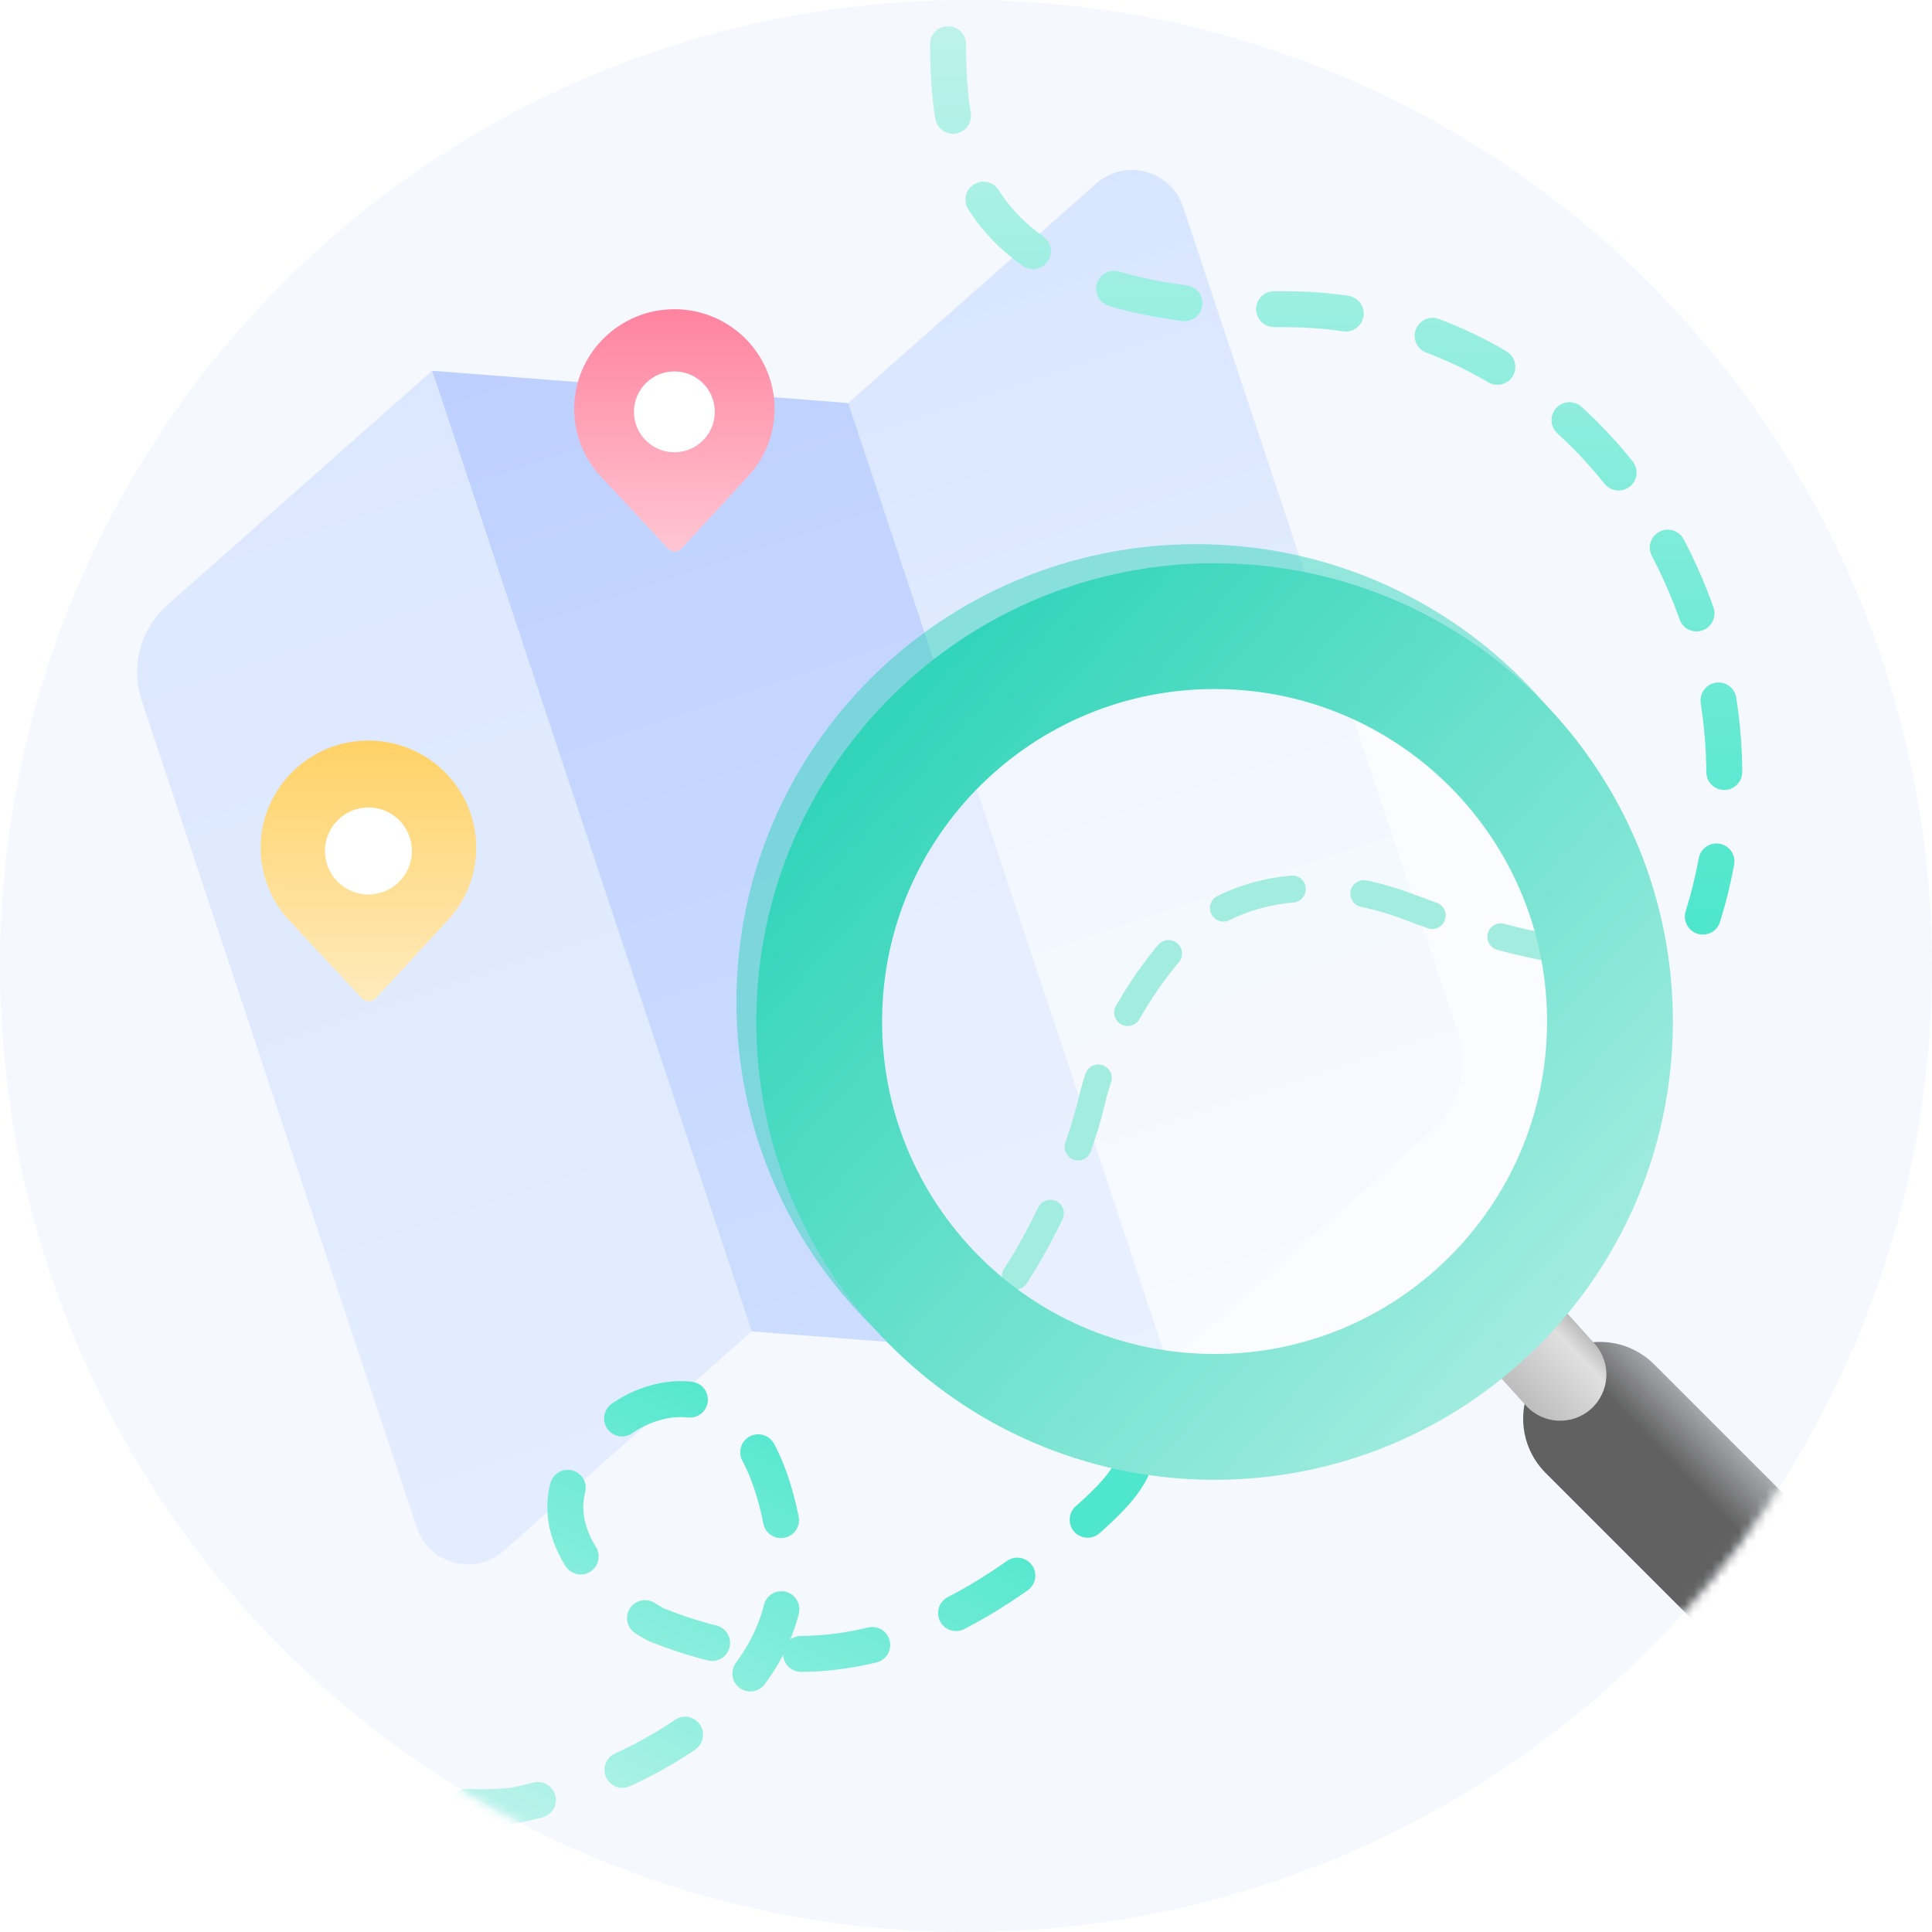 <svg xmlns="http://www.w3.org/2000/svg" width="215" height="215" viewBox="0 0 215 215" fill="none">
  <circle cx="107.5" cy="107.5" r="107.5" fill="#F5F8FF"/>
  <path d="M15.775 77.969C14.511 74.167 15.637 69.978 18.637 67.323L48.087 41.261L83.65 148.159L56.056 172.579C52.833 175.431 47.745 174.063 46.386 169.98L15.775 77.969Z" fill="url(#paint0_linear_1758_35920)"/>
  <path d="M94.399 44.85L121.994 20.43C125.216 17.578 130.305 18.946 131.663 23.029L162.274 115.041C163.539 118.842 162.413 123.031 159.413 125.686L129.963 151.749L94.399 44.85Z" fill="url(#paint1_linear_1758_35920)"/>
  <path d="M83.65 148.159L129.961 151.749L94.398 44.851L48.086 41.261L83.65 148.159Z" fill="url(#paint2_linear_1758_35920)"/>
  <path d="M113 142C115 139 119.5 130.9 121.5 122.5C123.5 114.1 129 107 131.5 104.5C134.333 101.167 143.4 95.8 157 101C170.6 106.2 180.333 106.833 183.5 106.5" stroke="#32D5BA" stroke-width="3" stroke-linecap="round" stroke-dasharray="8 8"/>
  <path d="M105.5 4.91C105.5 18.91 109 34.41 143 34.41C177 34.41 199.5 69.91 189.499 102" stroke="url(#paint3_linear_1758_35920)" stroke-width="4" stroke-linecap="round" stroke-dasharray="8 10"/>
  <mask id="mask0_1758_35920" style="mask-type:alpha" maskUnits="userSpaceOnUse" x="0" y="0" width="215" height="215">
    <circle cx="107.5" cy="107.5" r="107.5" fill="#FEDF89"/>
  </mask>
  <g mask="url(#mask0_1758_35920)">
    <path d="M18.174 189.721C35.527 200.632 51.492 201.719 57.306 200.898C68.486 198.661 90.131 189.581 87.267 171.156C84.403 152.731 74.147 154.536 69.377 157.741C56.141 167.223 66.249 177.046 72.957 180.773C91.204 188.105 105.283 182.519 119.467 170.483C126.539 164.48 126.3 163.341 127.5 157.741" stroke="url(#paint4_linear_1758_35920)" stroke-width="4" stroke-linecap="round" stroke-dasharray="8 10"/>
    <g filter="url(#filter0_b_1758_35920)">
      <circle cx="131" cy="111" r="42" fill="white" fill-opacity="0.1"/>
    </g>
    <circle cx="41" cy="94.41" r="8" fill="white"/>
    <path fill-rule="evenodd" clip-rule="evenodd" d="M41.019 82.41C47.638 82.421 53 87.758 53 94.342C53.004 97.515 51.733 100.558 49.469 102.794H49.483L41.834 111.092C41.634 111.309 41.352 111.433 41.056 111.434C40.76 111.435 40.477 111.312 40.275 111.097L32.518 102.794H32.532C30.221 100.512 28.946 97.391 29.002 94.153C29.103 87.651 34.48 82.4 41.019 82.41ZM45.842 94.698C45.842 97.372 43.675 99.539 41.001 99.539C38.328 99.539 36.16 97.372 36.16 94.698C36.16 92.025 38.328 89.858 41.001 89.858C43.675 89.858 45.842 92.025 45.842 94.698Z" fill="url(#paint5_linear_1758_35920)"/>
    <circle cx="75.697" cy="45.526" r="6.352" fill="white"/>
    <path fill-rule="evenodd" clip-rule="evenodd" d="M75.064 34.41C81.214 34.42 86.198 39.38 86.198 45.498C86.201 48.447 85.02 51.275 82.916 53.353H82.929L75.821 61.064C75.635 61.266 75.373 61.381 75.098 61.382C74.823 61.382 74.56 61.269 74.373 61.069L67.163 53.353H67.177C65.029 51.232 63.845 48.332 63.896 45.323C63.991 39.28 68.987 34.401 75.064 34.41ZM79.546 45.83C79.546 48.314 77.532 50.328 75.047 50.328C72.563 50.328 70.549 48.314 70.549 45.83C70.549 43.345 72.563 41.331 75.047 41.331C77.532 41.331 79.546 43.345 79.546 45.83Z" fill="url(#paint6_linear_1758_35920)"/>
    <path d="M172.005 163.917C168.669 160.581 168.669 155.172 172.005 151.836C175.341 148.5 180.75 148.5 184.086 151.836L200.985 168.735C204.321 172.071 204.321 177.48 200.985 180.816C197.649 184.152 192.24 184.152 188.904 180.816L172.005 163.917Z" fill="url(#paint7_linear_1758_35920)"/>
    <path d="M163.047 148.934C161.141 146.826 161.305 143.571 163.414 141.665C165.522 139.759 168.776 139.924 170.682 142.032L177.438 149.506C179.344 151.615 179.18 154.869 177.071 156.775C174.963 158.681 171.708 158.517 169.802 156.408L163.047 148.934Z" fill="url(#paint8_linear_1758_35920)"/>
    <path opacity="0.5" d="M180.736 111.478C180.736 137.648 159.423 158.889 133.1 158.889C106.776 158.889 85.463 137.648 85.463 111.478C85.463 85.308 106.776 64.067 133.1 64.067C159.423 64.067 180.736 85.308 180.736 111.478Z" fill="white" stroke="#32D5BA" stroke-width="7.02"/>
    <g filter="url(#filter1_i_1758_35920)">
      <path d="M177.162 111.998C176.984 136.298 157.141 155.853 132.842 155.675C108.542 155.498 88.987 135.655 89.164 111.355C89.342 87.055 109.185 67.5 133.485 67.678C157.784 67.855 177.339 87.698 177.162 111.998Z" stroke="url(#paint9_linear_1758_35920)" stroke-width="14"/>
    </g>
  </g>
  <defs>
    <filter id="filter0_b_1758_35920" x="80.727" y="60.727" width="100.546" height="100.546" filterUnits="userSpaceOnUse" color-interpolation-filters="sRGB">
      <feFlood flood-opacity="0" result="BackgroundImageFix"/>
      <feGaussianBlur in="BackgroundImageFix" stdDeviation="4.136"/>
      <feComposite in2="SourceAlpha" operator="in" result="effect1_backgroundBlur_1758_35920"/>
      <feBlend mode="normal" in="SourceGraphic" in2="effect1_backgroundBlur_1758_35920" result="shape"/>
    </filter>
    <filter id="filter1_i_1758_35920" x="82.163" y="60.676" width="102" height="102" filterUnits="userSpaceOnUse" color-interpolation-filters="sRGB">
      <feFlood flood-opacity="0" result="BackgroundImageFix"/>
      <feBlend mode="normal" in="SourceGraphic" in2="BackgroundImageFix" result="shape"/>
      <feColorMatrix in="SourceAlpha" type="matrix" values="0 0 0 0 0 0 0 0 0 0 0 0 0 0 0 0 0 0 127 0" result="hardAlpha"/>
      <feOffset dx="2" dy="2"/>
      <feComposite in2="hardAlpha" operator="arithmetic" k2="-1" k3="1"/>
      <feColorMatrix type="matrix" values="0 0 0 0 1 0 0 0 0 1 0 0 0 0 1 0 0 0 0.4 0"/>
      <feBlend mode="normal" in2="shape" result="effect1_innerShadow_1758_35920"/>
    </filter>
    <linearGradient id="paint0_linear_1758_35920" x1="28.043" y1="47.929" x2="69.297" y2="171.931" gradientUnits="userSpaceOnUse">
      <stop stop-color="#DCE8FF"/>
      <stop offset="1" stop-color="#E4EDFF"/>
    </linearGradient>
    <linearGradient id="paint1_linear_1758_35920" x1="108.752" y1="21.079" x2="150.006" y2="145.08" gradientUnits="userSpaceOnUse">
      <stop stop-color="#D7E5FF"/>
      <stop offset="1" stop-color="#EEF4FF"/>
    </linearGradient>
    <linearGradient id="paint2_linear_1758_35920" x1="109.65" y1="158.506" x2="68.397" y2="34.504" gradientUnits="userSpaceOnUse">
      <stop stop-color="#CEDFFF"/>
      <stop offset="1" stop-color="#BED0FF"/>
    </linearGradient>
    <linearGradient id="paint3_linear_1758_35920" x1="191.291" y1="-3.5" x2="191.291" y2="102" gradientUnits="userSpaceOnUse">
      <stop stop-color="#C5F3EC"/>
      <stop offset="1" stop-color="#4EE7CD"/>
    </linearGradient>
    <linearGradient id="paint4_linear_1758_35920" x1="82.794" y1="152.15" x2="54.673" y2="208.403" gradientUnits="userSpaceOnUse">
      <stop stop-color="#4EE7CD"/>
      <stop offset="1" stop-color="#C5F4ED"/>
    </linearGradient>
    <linearGradient id="paint5_linear_1758_35920" x1="41" y1="82.41" x2="41" y2="147.449" gradientUnits="userSpaceOnUse">
      <stop stop-color="#FFD266"/>
      <stop offset="0.494" stop-color="#FFEDC5"/>
    </linearGradient>
    <linearGradient id="paint6_linear_1758_35920" x1="75.046" y1="34.41" x2="75.046" y2="94.85" gradientUnits="userSpaceOnUse">
      <stop stop-color="#FF839E"/>
      <stop offset="0.494" stop-color="#FFCDD8"/>
    </linearGradient>
    <linearGradient id="paint7_linear_1758_35920" x1="188.337" y1="155.249" x2="175.798" y2="167.364" gradientUnits="userSpaceOnUse">
      <stop stop-color="#616161" stop-opacity="0.6"/>
      <stop stop-color="#616161" stop-opacity="0.5"/>
      <stop offset="0.392" stop-color="#616161"/>
    </linearGradient>
    <linearGradient id="paint8_linear_1758_35920" x1="167.513" y1="153.947" x2="174.948" y2="146.841" gradientUnits="userSpaceOnUse">
      <stop stop-color="#BDBDBD"/>
      <stop offset="0.779" stop-color="#E0E0E0"/>
      <stop offset="1" stop-color="#BDBDBD"/>
    </linearGradient>
    <linearGradient id="paint9_linear_1758_35920" x1="94.614" y1="80.467" x2="169.115" y2="147.955" gradientUnits="userSpaceOnUse">
      <stop stop-color="#32D5BA"/>
      <stop offset="1" stop-color="#A1ECE0"/>
    </linearGradient>
  </defs>
</svg>